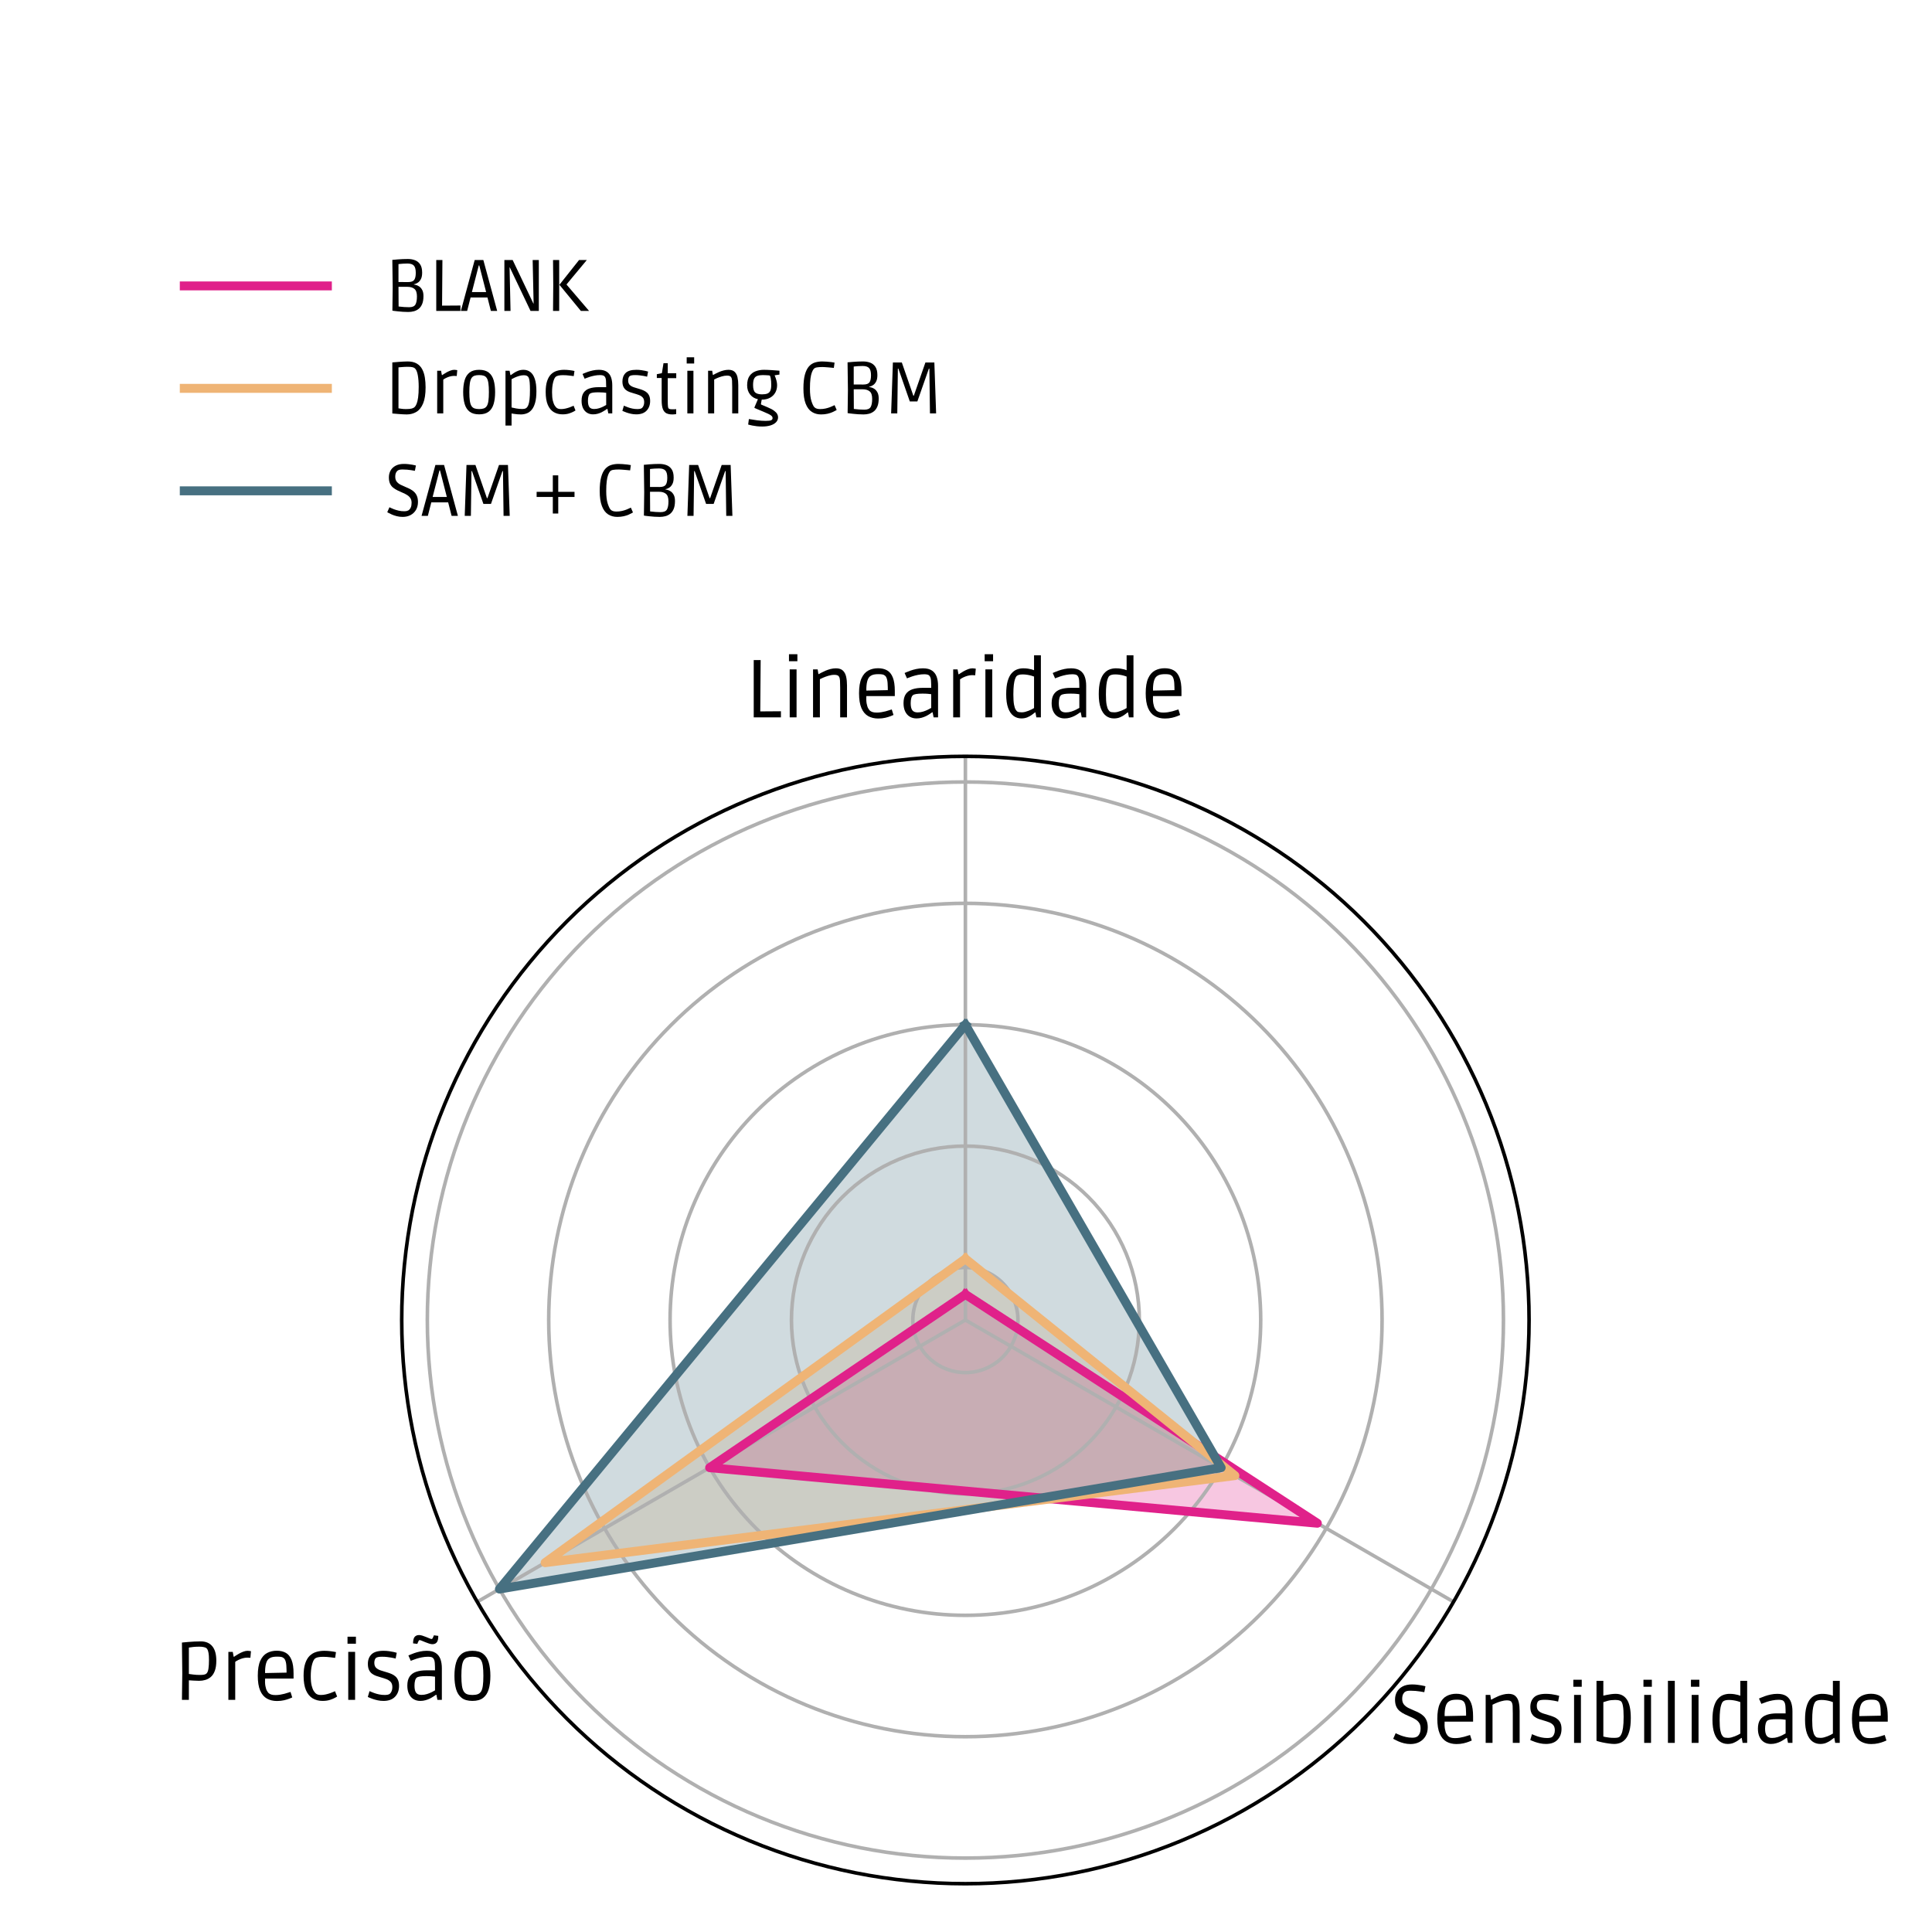 <?xml version="1.0" encoding="utf-8" standalone="no"?>
<!DOCTYPE svg PUBLIC "-//W3C//DTD SVG 1.1//EN"
  "http://www.w3.org/Graphics/SVG/1.1/DTD/svg11.dtd">
<svg xmlns:xlink="http://www.w3.org/1999/xlink" width="432pt" height="432pt" viewBox="0 0 432 432" xmlns="http://www.w3.org/2000/svg" version="1.1">
 <defs>
  <style type="text/css">*{stroke-linejoin: round; stroke-linecap: butt}</style>
 </defs>
 <g id="figure_1">
  <g id="patch_1">
   <path d="M 0 432 
L 432 432 
L 432 0 
L 0 0 
L 0 432 
z
" style="fill: none"/>
  </g>
  <g id="axes_1">
   <g id="patch_2">
    <path d="M 341.904 295.16 
C 341.904 278.609 338.644 262.218 332.31 246.927 
C 325.976 231.635 316.692 217.74 304.988 206.036 
C 293.284 194.333 279.389 185.048 264.098 178.714 
C 248.806 172.38 232.416 169.12 215.864 169.12 
C 199.313 169.12 182.922 172.38 167.631 178.714 
C 152.339 185.048 138.444 194.333 126.74 206.036 
C 115.037 217.74 105.752 231.635 99.418 246.927 
C 93.084 262.218 89.824 278.609 89.824 295.16 
C 89.824 311.711 93.084 328.102 99.418 343.393 
C 105.752 358.685 115.037 372.58 126.74 384.284 
C 138.444 395.987 152.339 405.272 167.631 411.606 
C 182.922 417.94 199.313 421.2 215.864 421.2 
C 232.416 421.2 248.806 417.94 264.098 411.606 
C 279.389 405.272 293.284 395.987 304.988 384.284 
C 316.692 372.58 325.976 358.685 332.31 343.393 
C 338.644 328.102 341.904 311.711 341.904 295.16 
M 215.864 295.16 
C 215.864 295.16 215.864 295.16 215.864 295.16 
C 215.864 295.16 215.864 295.16 215.864 295.16 
C 215.864 295.16 215.864 295.16 215.864 295.16 
C 215.864 295.16 215.864 295.16 215.864 295.16 
C 215.864 295.16 215.864 295.16 215.864 295.16 
C 215.864 295.16 215.864 295.16 215.864 295.16 
C 215.864 295.16 215.864 295.16 215.864 295.16 
C 215.864 295.16 215.864 295.16 215.864 295.16 
C 215.864 295.16 215.864 295.16 215.864 295.16 
C 215.864 295.16 215.864 295.16 215.864 295.16 
C 215.864 295.16 215.864 295.16 215.864 295.16 
C 215.864 295.16 215.864 295.16 215.864 295.16 
C 215.864 295.16 215.864 295.16 215.864 295.16 
C 215.864 295.16 215.864 295.16 215.864 295.16 
C 215.864 295.16 215.864 295.16 215.864 295.16 
C 215.864 295.16 215.864 295.16 215.864 295.16 
M 341.904 295.16 
L 341.904 295.16 
z
" style="fill: none"/>
   </g>
   <g id="patch_3">
    <path d="M 215.864 289.431 
L 158.678 328.176 
L 294.56 340.595 
z
" clip-path="url(#pc49cc8516c)" style="fill: #e0218a; opacity: 0.25; stroke: #e0218a; stroke-linejoin: miter"/>
   </g>
   <g id="patch_4">
    <path d="M 215.864 281.474 
L 121.891 349.416 
L 276.123 329.95 
z
" clip-path="url(#pc49cc8516c)" style="fill: #efb475; opacity: 0.25; stroke: #efb475; stroke-linejoin: miter"/>
   </g>
   <g id="patch_5">
    <path d="M 215.864 229.128 
L 111.672 355.315 
L 273.05 328.176 
z
" clip-path="url(#pc49cc8516c)" style="fill: #477081; opacity: 0.25; stroke: #477081; stroke-linejoin: miter"/>
   </g>
   <g id="matplotlib.axis_1">
    <g id="xtick_1">
     <g id="line2d_1">
      <path d="M 215.864 295.16 
L 215.864 169.12 
" clip-path="url(#pc49cc8516c)" style="fill: none; stroke: #b0b0b0; stroke-width: 0.8; stroke-linecap: square"/>
     </g>
     <g id="text_1">
      <!-- Linearidade -->
      <g transform="translate(166.6 160.403) scale(0.18 -0.18)">
       <defs>
        <path id="Ruda-Regular-4c" d="M 672 0 
L 672 4448 
L 1210 4448 
L 1178 218 
L 934 461 
L 2784 474 
L 2784 0 
L 672 0 
z
" transform="scale(0.016)"/>
        <path id="Ruda-Regular-69" d="M 678 0 
L 678 3725 
L 1210 3725 
L 1210 0 
L 678 0 
z
M 621 4358 
L 621 4902 
L 1274 4902 
L 1274 4358 
L 621 4358 
z
" transform="scale(0.016)"/>
        <path id="Ruda-Regular-6e" d="M 646 0 
L 646 3725 
L 1005 3725 
L 1062 3360 
L 1094 3360 
Q 1152 3392 1286 3465 
Q 1421 3539 1606 3619 
Q 1792 3699 2003 3753 
Q 2214 3808 2426 3808 
Q 2778 3808 2963 3632 
Q 3149 3456 3216 3155 
Q 3283 2854 3283 2477 
L 3283 0 
L 2752 0 
L 2752 2291 
Q 2752 2669 2739 2867 
Q 2726 3066 2656 3168 
Q 2605 3251 2509 3276 
Q 2413 3302 2304 3302 
Q 2074 3302 1834 3228 
Q 1594 3155 1414 3075 
Q 1235 2995 1178 2963 
L 1178 0 
L 646 0 
z
" transform="scale(0.016)"/>
        <path id="Ruda-Regular-65" d="M 1946 -90 
Q 1504 -90 1168 99 
Q 832 288 646 720 
Q 461 1152 461 1869 
Q 461 2618 656 3040 
Q 851 3462 1184 3638 
Q 1517 3814 1933 3814 
Q 2349 3814 2640 3648 
Q 2931 3482 3084 3094 
Q 3238 2707 3238 2054 
L 3238 1651 
L 781 1651 
L 1030 1747 
Q 1005 1325 1053 1072 
Q 1101 819 1174 697 
Q 1248 576 1299 525 
Q 1389 448 1517 409 
Q 1645 371 1830 371 
Q 2016 371 2195 400 
Q 2374 429 2528 470 
Q 2682 512 2803 553 
Q 2925 595 3002 614 
L 3136 186 
Q 3078 160 2912 93 
Q 2746 26 2499 -32 
Q 2253 -90 1946 -90 
z
M 1030 1843 
L 781 2074 
L 2938 2118 
L 2694 1882 
Q 2701 2336 2678 2662 
Q 2656 2989 2547 3162 
Q 2502 3232 2393 3293 
Q 2285 3354 1971 3354 
Q 1645 3354 1481 3283 
Q 1318 3213 1229 3098 
Q 992 2784 1030 1843 
z
" transform="scale(0.016)"/>
        <path id="Ruda-Regular-61" d="M 1350 -83 
Q 1056 -83 829 54 
Q 602 192 474 457 
Q 346 723 346 1101 
Q 346 1555 528 1814 
Q 710 2074 1043 2182 
Q 1376 2291 1818 2291 
L 2496 2291 
Q 2496 2611 2480 2851 
Q 2464 3091 2374 3206 
Q 2310 3296 2198 3321 
Q 2086 3347 1965 3347 
Q 1715 3347 1475 3299 
Q 1235 3251 1040 3187 
Q 845 3123 729 3075 
Q 614 3027 614 3027 
L 429 3443 
Q 429 3443 550 3497 
Q 672 3552 877 3625 
Q 1082 3699 1334 3753 
Q 1587 3808 1856 3808 
Q 2291 3808 2547 3638 
Q 2803 3469 2915 3165 
Q 3027 2861 3027 2451 
L 3027 0 
L 2682 0 
L 2605 390 
L 2566 390 
Q 2502 346 2384 266 
Q 2266 186 2109 106 
Q 1952 26 1760 -28 
Q 1568 -83 1350 -83 
z
M 1440 384 
Q 1670 384 1878 451 
Q 2086 518 2249 601 
Q 2413 685 2496 736 
L 2496 1798 
Q 2413 1811 2246 1827 
Q 2080 1843 1811 1843 
Q 1216 1843 1075 1722 
Q 992 1658 947 1494 
Q 902 1331 902 1101 
Q 902 723 1027 553 
Q 1152 384 1440 384 
z
" transform="scale(0.016)"/>
        <path id="Ruda-Regular-72" d="M 646 0 
L 646 3725 
L 986 3725 
L 1056 3347 
L 1094 3347 
Q 1094 3347 1193 3417 
Q 1293 3488 1453 3577 
Q 1613 3667 1795 3737 
Q 1978 3808 2138 3808 
Q 2234 3808 2317 3792 
Q 2400 3776 2400 3776 
L 2355 3264 
Q 2355 3264 2272 3270 
Q 2189 3277 2118 3277 
Q 1939 3277 1756 3225 
Q 1574 3174 1420 3097 
Q 1267 3021 1178 2950 
L 1178 0 
L 646 0 
z
" transform="scale(0.016)"/>
        <path id="Ruda-Regular-64" d="M 1626 -83 
Q 1280 -83 1014 115 
Q 749 314 598 730 
Q 448 1146 448 1792 
Q 448 2413 560 2806 
Q 672 3200 864 3417 
Q 1056 3635 1289 3721 
Q 1523 3808 1773 3808 
Q 1984 3808 2144 3782 
Q 2304 3757 2422 3725 
Q 2541 3693 2611 3661 
L 2611 4819 
L 3142 4819 
L 3142 0 
L 2790 0 
L 2720 384 
L 2688 384 
Q 2605 320 2457 208 
Q 2310 96 2102 6 
Q 1894 -83 1626 -83 
z
M 1658 390 
Q 1786 390 1920 425 
Q 2054 461 2185 512 
Q 2317 563 2429 620 
Q 2541 678 2611 723 
L 2611 3168 
Q 2534 3200 2396 3238 
Q 2259 3277 2086 3305 
Q 1914 3334 1722 3334 
Q 1363 3334 1235 3181 
Q 1184 3110 1129 2956 
Q 1075 2803 1040 2518 
Q 1005 2234 1005 1766 
Q 1005 1242 1059 973 
Q 1114 704 1184 601 
Q 1254 499 1293 467 
Q 1344 422 1440 406 
Q 1536 390 1658 390 
z
" transform="scale(0.016)"/>
       </defs>
       <use xlink:href="#Ruda-Regular-4c"/>
       <use xlink:href="#Ruda-Regular-69" x="44.6"/>
       <use xlink:href="#Ruda-Regular-6e" x="74.1"/>
       <use xlink:href="#Ruda-Regular-65" x="134.2"/>
       <use xlink:href="#Ruda-Regular-61" x="191.3"/>
       <use xlink:href="#Ruda-Regular-72" x="248.2"/>
       <use xlink:href="#Ruda-Regular-69" x="287.7"/>
       <use xlink:href="#Ruda-Regular-64" x="317.2"/>
       <use xlink:href="#Ruda-Regular-61" x="375.3"/>
       <use xlink:href="#Ruda-Regular-64" x="432.2"/>
       <use xlink:href="#Ruda-Regular-65" x="490.3"/>
      </g>
     </g>
    </g>
    <g id="xtick_2">
     <g id="line2d_2">
      <path d="M 215.864 295.16 
L 106.71 358.18 
" clip-path="url(#pc49cc8516c)" style="fill: none; stroke: #b0b0b0; stroke-width: 0.8; stroke-linecap: square"/>
     </g>
     <g id="text_2">
      <!--  -->
      <g transform="translate(94.586 360.838) scale(0.18 -0.18)"/>
      <!-- Precisão								 -->
      <g transform="translate(38.747 380.089) scale(0.18 -0.18)">
       <defs>
        <path id="Ruda-Regular-50" d="M 672 0 
L 698 2061 
L 672 4448 
Q 672 4448 803 4461 
Q 934 4474 1152 4493 
Q 1370 4512 1629 4525 
Q 1888 4538 2144 4538 
Q 2714 4538 3027 4163 
Q 3341 3789 3341 3040 
Q 3341 2573 3229 2265 
Q 3117 1958 2925 1788 
Q 2733 1619 2496 1548 
Q 2259 1478 2010 1478 
Q 1811 1478 1568 1494 
Q 1325 1510 1210 1517 
L 1210 0 
L 672 0 
z
M 2048 1933 
Q 2253 1933 2381 1955 
Q 2509 1978 2586 2054 
Q 2694 2163 2732 2428 
Q 2771 2694 2771 3104 
Q 2771 3450 2736 3638 
Q 2701 3827 2653 3910 
Q 2605 3994 2554 4026 
Q 2490 4070 2346 4099 
Q 2202 4128 2016 4128 
Q 1766 4128 1545 4105 
Q 1325 4083 1210 4058 
L 1210 2010 
Q 1299 1997 1545 1965 
Q 1792 1933 2048 1933 
z
" transform="scale(0.016)"/>
        <path id="Ruda-Regular-63" d="M 1920 -83 
Q 1485 -83 1152 115 
Q 819 314 633 746 
Q 448 1178 448 1875 
Q 448 2445 573 2822 
Q 698 3200 915 3414 
Q 1133 3629 1427 3718 
Q 1722 3808 2054 3808 
Q 2298 3808 2550 3776 
Q 2803 3744 2963 3706 
L 2899 3258 
Q 2778 3270 2515 3305 
Q 2253 3341 1952 3341 
Q 1715 3341 1552 3302 
Q 1389 3264 1299 3174 
Q 1178 3040 1091 2685 
Q 1005 2330 1005 1837 
Q 1005 1382 1075 1104 
Q 1146 826 1242 682 
Q 1338 538 1414 480 
Q 1466 442 1552 410 
Q 1638 378 1798 378 
Q 1984 378 2176 422 
Q 2368 467 2528 524 
Q 2688 582 2787 627 
Q 2886 672 2886 672 
L 3053 256 
Q 3053 256 2912 173 
Q 2771 90 2515 3 
Q 2259 -83 1920 -83 
z
" transform="scale(0.016)"/>
        <path id="Ruda-Regular-73" d="M 1568 -83 
Q 1331 -83 1113 -35 
Q 896 13 723 73 
Q 550 134 451 179 
Q 352 224 352 224 
L 486 678 
Q 486 678 585 633 
Q 685 589 851 528 
Q 1018 467 1229 422 
Q 1440 378 1664 378 
Q 1792 378 1901 400 
Q 2010 422 2074 480 
Q 2144 544 2201 672 
Q 2259 800 2259 979 
Q 2259 1248 2131 1389 
Q 2003 1530 1798 1606 
Q 1594 1683 1363 1747 
Q 1178 1798 998 1862 
Q 819 1926 675 2035 
Q 531 2144 444 2326 
Q 358 2509 358 2797 
Q 358 3251 636 3529 
Q 915 3808 1574 3808 
Q 1798 3808 2003 3779 
Q 2208 3750 2365 3715 
Q 2522 3680 2598 3654 
L 2515 3206 
Q 2515 3206 2428 3228 
Q 2342 3251 2195 3276 
Q 2048 3302 1862 3324 
Q 1677 3347 1472 3347 
Q 1280 3347 1165 3324 
Q 1050 3302 992 3258 
Q 934 3213 896 3113 
Q 858 3014 858 2880 
Q 858 2611 1008 2476 
Q 1158 2342 1392 2272 
Q 1626 2202 1875 2125 
Q 2048 2074 2208 2003 
Q 2368 1933 2499 1817 
Q 2630 1702 2704 1523 
Q 2778 1344 2778 1082 
Q 2778 563 2467 240 
Q 2157 -83 1568 -83 
z
" transform="scale(0.016)"/>
        <path id="Ruda-Regular-e3" d="M 1350 -83 
Q 1056 -83 829 54 
Q 602 192 474 457 
Q 346 723 346 1101 
Q 346 1555 528 1814 
Q 710 2074 1043 2182 
Q 1376 2291 1818 2291 
L 2496 2291 
Q 2496 2611 2480 2851 
Q 2464 3091 2374 3206 
Q 2310 3296 2198 3321 
Q 2086 3347 1965 3347 
Q 1715 3347 1475 3299 
Q 1235 3251 1040 3187 
Q 845 3123 729 3075 
Q 614 3027 614 3027 
L 429 3443 
Q 429 3443 550 3497 
Q 672 3552 877 3625 
Q 1082 3699 1334 3753 
Q 1587 3808 1856 3808 
Q 2291 3808 2547 3638 
Q 2803 3469 2915 3165 
Q 3027 2861 3027 2451 
L 3027 0 
L 2682 0 
L 2605 390 
L 2566 390 
Q 2502 346 2384 266 
Q 2266 186 2109 106 
Q 1952 26 1760 -28 
Q 1568 -83 1350 -83 
z
M 1440 384 
Q 1670 384 1878 451 
Q 2086 518 2249 601 
Q 2413 685 2496 736 
L 2496 1798 
Q 2413 1811 2246 1827 
Q 2080 1843 1811 1843 
Q 1216 1843 1075 1722 
Q 992 1658 947 1494 
Q 902 1331 902 1101 
Q 902 723 1027 553 
Q 1152 384 1440 384 
z
M 2290 4320 
Q 2187 4320 2036 4368 
Q 1886 4416 1732 4480 
Q 1579 4544 1460 4592 
Q 1342 4640 1298 4640 
Q 1259 4640 1217 4566 
Q 1176 4493 1150 4419 
Q 1125 4346 1125 4346 
L 792 4384 
Q 792 4749 917 4889 
Q 1042 5030 1259 5030 
Q 1368 5030 1512 4985 
Q 1656 4941 1803 4880 
Q 1950 4819 2068 4771 
Q 2187 4723 2232 4723 
Q 2277 4723 2315 4793 
Q 2354 4864 2382 4937 
Q 2411 5011 2411 5011 
L 2750 4966 
Q 2750 4608 2632 4464 
Q 2514 4320 2290 4320 
z
" transform="scale(0.016)"/>
        <path id="Ruda-Regular-6f" d="M 1843 -83 
Q 1312 -83 1008 153 
Q 704 390 576 825 
Q 448 1261 448 1862 
Q 448 2464 576 2899 
Q 704 3334 1008 3571 
Q 1312 3808 1843 3808 
Q 2374 3808 2678 3571 
Q 2982 3334 3110 2899 
Q 3238 2464 3238 1862 
Q 3238 1261 3110 825 
Q 2982 390 2678 153 
Q 2374 -83 1843 -83 
z
M 1843 378 
Q 2086 378 2249 435 
Q 2413 493 2512 646 
Q 2611 800 2652 1094 
Q 2694 1389 2694 1862 
Q 2694 2336 2652 2630 
Q 2611 2925 2512 3081 
Q 2413 3238 2249 3292 
Q 2086 3347 1843 3347 
Q 1600 3347 1437 3292 
Q 1274 3238 1174 3081 
Q 1075 2925 1030 2630 
Q 986 2336 986 1862 
Q 986 1389 1030 1094 
Q 1075 800 1174 646 
Q 1274 493 1437 435 
Q 1600 378 1843 378 
z
" transform="scale(0.016)"/>
        <path id="Ruda-Regular-9" transform="scale(0.016)"/>
       </defs>
       <use xlink:href="#Ruda-Regular-50"/>
       <use xlink:href="#Ruda-Regular-72" x="58.1"/>
       <use xlink:href="#Ruda-Regular-65" x="97.6"/>
       <use xlink:href="#Ruda-Regular-63" x="154.7"/>
       <use xlink:href="#Ruda-Regular-69" x="206.5"/>
       <use xlink:href="#Ruda-Regular-73" x="236"/>
       <use xlink:href="#Ruda-Regular-e3" x="285.2"/>
       <use xlink:href="#Ruda-Regular-6f" x="342.1"/>
       <use xlink:href="#Ruda-Regular-9" x="399.7"/>
       <use xlink:href="#Ruda-Regular-9" x="427.3"/>
       <use xlink:href="#Ruda-Regular-9" x="454.9"/>
       <use xlink:href="#Ruda-Regular-9" x="482.5"/>
       <use xlink:href="#Ruda-Regular-9" x="510.1"/>
       <use xlink:href="#Ruda-Regular-9" x="537.7"/>
       <use xlink:href="#Ruda-Regular-9" x="565.3"/>
       <use xlink:href="#Ruda-Regular-9" x="592.9"/>
      </g>
     </g>
    </g>
    <g id="xtick_3">
     <g id="line2d_3">
      <path d="M 215.864 295.16 
L 325.018 358.18 
" clip-path="url(#pc49cc8516c)" style="fill: none; stroke: #b0b0b0; stroke-width: 0.8; stroke-linecap: square"/>
     </g>
     <g id="text_3">
      <!--  -->
      <g transform="translate(337.142 351.212) scale(0.18 -0.18)"/>
      <!--  -->
      <g transform="translate(337.142 370.463) scale(0.18 -0.18)"/>
      <!-- 												Sensibilidade -->
      <g transform="translate(251.247 389.714) scale(0.18 -0.18)">
       <defs>
        <path id="Ruda-Regular-53" d="M 1574 -90 
Q 1312 -90 1069 -29 
Q 826 32 637 115 
Q 448 198 339 259 
Q 230 320 230 320 
Q 230 320 259 387 
Q 288 454 326 540 
Q 365 627 393 691 
Q 422 755 422 755 
Q 422 755 528 700 
Q 634 646 813 579 
Q 992 512 1222 457 
Q 1453 403 1702 403 
Q 1862 403 1955 432 
Q 2048 461 2086 486 
Q 2214 576 2284 733 
Q 2355 890 2355 1139 
Q 2355 1382 2252 1542 
Q 2150 1702 1980 1811 
Q 1811 1920 1613 2003 
Q 1357 2112 1133 2221 
Q 909 2330 736 2470 
Q 563 2611 467 2825 
Q 371 3040 371 3360 
Q 371 3693 518 3958 
Q 666 4224 960 4381 
Q 1254 4538 1690 4538 
Q 1901 4538 2086 4515 
Q 2272 4493 2419 4467 
Q 2566 4442 2649 4419 
Q 2733 4397 2733 4397 
L 2643 3936 
Q 2643 3936 2553 3952 
Q 2464 3968 2310 3993 
Q 2157 4019 1965 4035 
Q 1773 4051 1574 4051 
Q 1414 4051 1321 4032 
Q 1229 4013 1158 3968 
Q 1075 3923 1001 3785 
Q 928 3648 928 3411 
Q 928 3149 1062 2982 
Q 1197 2816 1414 2710 
Q 1632 2605 1875 2502 
Q 2067 2426 2252 2326 
Q 2438 2227 2585 2086 
Q 2733 1946 2822 1731 
Q 2912 1517 2912 1210 
Q 2912 819 2742 528 
Q 2573 237 2272 73 
Q 1971 -90 1574 -90 
z
" transform="scale(0.016)"/>
        <path id="Ruda-Regular-62" d="M 1952 -83 
Q 1779 -83 1526 -48 
Q 1274 -13 1018 41 
Q 762 96 576 160 
L 576 4819 
L 1107 4819 
L 1107 3667 
Q 1216 3693 1369 3725 
Q 1523 3757 1705 3782 
Q 1888 3808 2074 3808 
Q 2637 3808 2937 3363 
Q 3238 2918 3238 1926 
Q 3238 1312 3129 918 
Q 3021 525 2835 307 
Q 2650 90 2422 3 
Q 2195 -83 1952 -83 
z
M 1952 390 
Q 2125 390 2224 412 
Q 2323 435 2387 493 
Q 2445 550 2515 697 
Q 2586 845 2634 1161 
Q 2682 1478 2682 2029 
Q 2682 2579 2627 2867 
Q 2573 3155 2477 3232 
Q 2342 3334 2022 3334 
Q 1696 3334 1462 3270 
Q 1229 3206 1107 3162 
L 1107 493 
Q 1178 474 1293 451 
Q 1408 429 1571 409 
Q 1734 390 1952 390 
z
" transform="scale(0.016)"/>
        <path id="Ruda-Regular-6c" d="M 678 0 
L 678 4819 
L 1210 4819 
L 1210 0 
L 678 0 
z
" transform="scale(0.016)"/>
       </defs>
       <use xlink:href="#Ruda-Regular-9"/>
       <use xlink:href="#Ruda-Regular-9" x="27.6"/>
       <use xlink:href="#Ruda-Regular-9" x="55.2"/>
       <use xlink:href="#Ruda-Regular-9" x="82.8"/>
       <use xlink:href="#Ruda-Regular-9" x="110.4"/>
       <use xlink:href="#Ruda-Regular-9" x="138"/>
       <use xlink:href="#Ruda-Regular-9" x="165.6"/>
       <use xlink:href="#Ruda-Regular-9" x="193.2"/>
       <use xlink:href="#Ruda-Regular-9" x="220.8"/>
       <use xlink:href="#Ruda-Regular-9" x="248.4"/>
       <use xlink:href="#Ruda-Regular-9" x="276"/>
       <use xlink:href="#Ruda-Regular-9" x="303.6"/>
       <use xlink:href="#Ruda-Regular-53" x="331.2"/>
       <use xlink:href="#Ruda-Regular-65" x="382.3"/>
       <use xlink:href="#Ruda-Regular-6e" x="439.4"/>
       <use xlink:href="#Ruda-Regular-73" x="499.5"/>
       <use xlink:href="#Ruda-Regular-69" x="548.7"/>
       <use xlink:href="#Ruda-Regular-62" x="578.2"/>
       <use xlink:href="#Ruda-Regular-69" x="635.8"/>
       <use xlink:href="#Ruda-Regular-6c" x="665.3"/>
       <use xlink:href="#Ruda-Regular-69" x="694.8"/>
       <use xlink:href="#Ruda-Regular-64" x="724.3"/>
       <use xlink:href="#Ruda-Regular-61" x="782.4"/>
       <use xlink:href="#Ruda-Regular-64" x="839.3"/>
       <use xlink:href="#Ruda-Regular-65" x="897.4"/>
      </g>
     </g>
    </g>
   </g>
   <g id="matplotlib.axis_2">
    <g id="ytick_1">
     <g id="line2d_4">
      <path d="M 215.864 283.406 
C 214.321 283.406 212.792 283.71 211.366 284.301 
C 209.94 284.891 208.644 285.757 207.553 286.849 
C 206.461 287.94 205.596 289.236 205.005 290.662 
C 204.414 292.088 204.11 293.616 204.11 295.16 
C 204.11 296.704 204.414 298.232 205.005 299.658 
C 205.596 301.084 206.461 302.38 207.553 303.471 
C 208.644 304.563 209.94 305.429 211.366 306.019 
C 212.792 306.61 214.321 306.914 215.864 306.914 
C 217.408 306.914 218.936 306.61 220.362 306.019 
C 221.788 305.429 223.084 304.563 224.175 303.471 
C 225.267 302.38 226.133 301.084 226.723 299.658 
C 227.314 298.232 227.618 296.704 227.618 295.16 
C 227.618 293.616 227.314 292.088 226.723 290.662 
C 226.133 289.236 225.267 287.94 224.175 286.849 
C 223.084 285.757 221.788 284.891 220.362 284.301 
C 218.936 283.71 217.408 283.406 215.864 283.406 
" clip-path="url(#pc49cc8516c)" style="fill: none; stroke: #b0b0b0; stroke-width: 0.8; stroke-linecap: square"/>
     </g>
    </g>
    <g id="ytick_2">
     <g id="line2d_5">
      <path d="M 215.864 256.267 
C 210.757 256.267 205.699 257.273 200.98 259.227 
C 196.262 261.182 191.974 264.047 188.362 267.658 
C 184.751 271.27 181.886 275.558 179.931 280.276 
C 177.977 284.995 176.971 290.053 176.971 295.16 
C 176.971 300.267 177.977 305.325 179.931 310.044 
C 181.886 314.762 184.751 319.05 188.362 322.662 
C 191.974 326.273 196.262 329.138 200.98 331.093 
C 205.699 333.047 210.757 334.053 215.864 334.053 
C 220.972 334.053 226.029 333.047 230.748 331.093 
C 235.467 329.138 239.754 326.273 243.366 322.662 
C 246.977 319.05 249.842 314.762 251.797 310.044 
C 253.751 305.325 254.757 300.267 254.757 295.16 
C 254.757 290.053 253.751 284.995 251.797 280.276 
C 249.842 275.558 246.977 271.27 243.366 267.658 
C 239.754 264.047 235.467 261.182 230.748 259.227 
C 226.029 257.273 220.972 256.267 215.864 256.267 
" clip-path="url(#pc49cc8516c)" style="fill: none; stroke: #b0b0b0; stroke-width: 0.8; stroke-linecap: square"/>
     </g>
    </g>
    <g id="ytick_3">
     <g id="line2d_6">
      <path d="M 215.864 229.128 
C 207.193 229.128 198.606 230.836 190.595 234.154 
C 182.583 237.472 175.304 242.336 169.172 248.468 
C 163.041 254.6 158.176 261.879 154.858 269.89 
C 151.54 277.902 149.832 286.489 149.832 295.16 
C 149.832 303.831 151.54 312.418 154.858 320.43 
C 158.176 328.441 163.041 335.72 169.172 341.852 
C 175.304 347.984 182.583 352.848 190.595 356.166 
C 198.606 359.484 207.193 361.192 215.864 361.192 
C 224.535 361.192 233.122 359.484 241.134 356.166 
C 249.145 352.848 256.425 347.984 262.556 341.852 
C 268.688 335.72 273.552 328.441 276.87 320.43 
C 280.189 312.418 281.897 303.831 281.897 295.16 
C 281.897 286.489 280.189 277.902 276.87 269.89 
C 273.552 261.879 268.688 254.6 262.556 248.468 
C 256.425 242.336 249.145 237.472 241.134 234.154 
C 233.122 230.836 224.535 229.128 215.864 229.128 
" clip-path="url(#pc49cc8516c)" style="fill: none; stroke: #b0b0b0; stroke-width: 0.8; stroke-linecap: square"/>
     </g>
    </g>
    <g id="ytick_4">
     <g id="line2d_7">
      <path d="M 215.864 201.988 
C 203.629 201.988 191.513 204.398 180.209 209.081 
C 168.905 213.763 158.633 220.626 149.982 229.278 
C 141.33 237.929 134.467 248.201 129.785 259.505 
C 125.103 270.809 122.692 282.925 122.692 295.16 
C 122.692 307.395 125.103 319.511 129.785 330.815 
C 134.467 342.119 141.33 352.391 149.982 361.042 
C 158.633 369.694 168.905 376.557 180.209 381.239 
C 191.513 385.922 203.629 388.332 215.864 388.332 
C 228.099 388.332 240.216 385.922 251.519 381.239 
C 262.823 376.557 273.095 369.694 281.746 361.042 
C 290.398 352.391 297.261 342.119 301.944 330.815 
C 306.626 319.511 309.036 307.395 309.036 295.16 
C 309.036 282.925 306.626 270.809 301.944 259.505 
C 297.261 248.201 290.398 237.929 281.746 229.278 
C 273.095 220.626 262.823 213.763 251.519 209.081 
C 240.216 204.398 228.099 201.988 215.864 201.988 
" clip-path="url(#pc49cc8516c)" style="fill: none; stroke: #b0b0b0; stroke-width: 0.8; stroke-linecap: square"/>
     </g>
    </g>
    <g id="ytick_5">
     <g id="line2d_8">
      <path d="M 215.864 174.849 
C 200.065 174.849 184.42 177.961 169.823 184.007 
C 155.227 190.053 141.963 198.916 130.791 210.087 
C 119.62 221.259 110.757 234.523 104.711 249.119 
C 98.665 263.715 95.553 279.361 95.553 295.16 
C 95.553 310.959 98.665 326.605 104.711 341.201 
C 110.757 355.797 119.62 369.061 130.791 380.233 
C 141.963 391.404 155.227 400.267 169.823 406.313 
C 184.42 412.359 200.065 415.471 215.864 415.471 
C 231.663 415.471 247.309 412.359 261.905 406.313 
C 276.502 400.267 289.765 391.404 300.937 380.233 
C 312.108 369.061 320.971 355.797 327.017 341.201 
C 333.063 326.605 336.175 310.959 336.175 295.16 
C 336.175 279.361 333.063 263.715 327.017 249.119 
C 320.971 234.523 312.108 221.259 300.937 210.087 
C 289.765 198.916 276.502 190.053 261.905 184.007 
C 247.309 177.961 231.663 174.849 215.864 174.849 
" clip-path="url(#pc49cc8516c)" style="fill: none; stroke: #b0b0b0; stroke-width: 0.8; stroke-linecap: square"/>
     </g>
    </g>
   </g>
   <g id="line2d_9">
    <path d="M 215.864 289.431 
L 158.678 328.176 
L 294.56 340.595 
L 215.864 289.431 
" clip-path="url(#pc49cc8516c)" style="fill: none; stroke: #e0218a; stroke-width: 2; stroke-linecap: square"/>
   </g>
   <g id="line2d_10">
    <path d="M 215.864 281.474 
L 121.891 349.416 
L 276.123 329.95 
L 215.864 281.474 
" clip-path="url(#pc49cc8516c)" style="fill: none; stroke: #efb475; stroke-width: 2; stroke-linecap: square"/>
   </g>
   <g id="line2d_11">
    <path d="M 215.864 229.128 
L 111.672 355.315 
L 273.05 328.176 
L 215.864 229.128 
" clip-path="url(#pc49cc8516c)" style="fill: none; stroke: #477081; stroke-width: 2; stroke-linecap: square"/>
   </g>
   <g id="patch_6">
    <path d="M 215.864 169.12 
C 199.313 169.12 182.922 172.38 167.631 178.714 
C 152.339 185.048 138.444 194.333 126.74 206.036 
C 115.037 217.74 105.752 231.635 99.418 246.927 
C 93.084 262.218 89.824 278.609 89.824 295.16 
C 89.824 311.711 93.084 328.102 99.418 343.393 
C 105.752 358.685 115.037 372.58 126.74 384.284 
C 138.444 395.987 152.339 405.272 167.631 411.606 
C 182.922 417.94 199.313 421.2 215.864 421.2 
C 232.416 421.2 248.806 417.94 264.098 411.606 
C 279.389 405.272 293.284 395.987 304.988 384.284 
C 316.692 372.58 325.976 358.685 332.31 343.393 
C 338.644 328.102 341.904 311.711 341.904 295.16 
C 341.904 278.609 338.644 262.218 332.31 246.927 
C 325.976 231.635 316.692 217.74 304.988 206.036 
C 293.284 194.333 279.389 185.048 264.098 178.714 
C 248.806 172.38 232.416 169.12 215.864 169.12 
" style="fill: none; stroke: #000000; stroke-width: 0.8; stroke-linejoin: miter; stroke-linecap: square"/>
   </g>
   <g id="legend_1">
    <g id="patch_7">
     <path d="M 38.004 124.405 
L 213.844 124.405 
Q 217.044 124.405 217.044 121.205 
L 217.044 54.28 
Q 217.044 51.08 213.844 51.08 
L 38.004 51.08 
Q 34.804 51.08 34.804 54.28 
L 34.804 121.205 
Q 34.804 124.405 38.004 124.405 
L 38.004 124.405 
z
" style="fill: none; opacity: 0"/>
    </g>
    <g id="line2d_12">
     <path d="M 41.204 63.928 
L 57.204 63.928 
L 73.204 63.928 
" style="fill: none; stroke: #e0218a; stroke-width: 2; stroke-linecap: square"/>
    </g>
    <g id="text_4">
     <!-- BLANK -->
     <g transform="translate(86.004 69.528) scale(0.16 -0.16)">
      <defs>
       <path id="Ruda-Regular-42" d="M 2067 -90 
Q 1830 -90 1590 -74 
Q 1350 -58 1152 -35 
Q 954 -13 826 3 
Q 698 19 678 26 
L 704 2067 
L 672 4461 
Q 698 4461 826 4473 
Q 954 4486 1152 4502 
Q 1350 4518 1577 4528 
Q 1805 4538 2022 4538 
Q 2374 4538 2656 4429 
Q 2938 4320 3107 4061 
Q 3277 3802 3277 3347 
Q 3277 2995 3171 2790 
Q 3066 2586 2922 2486 
Q 2778 2387 2659 2355 
Q 2541 2323 2522 2323 
L 2560 2573 
L 2560 2067 
L 2490 2310 
Q 2566 2310 2716 2275 
Q 2867 2240 3020 2137 
Q 3174 2035 3283 1833 
Q 3392 1632 3392 1299 
Q 3392 883 3280 611 
Q 3168 339 2976 185 
Q 2784 32 2550 -29 
Q 2317 -90 2067 -90 
z
M 2138 326 
Q 2554 326 2688 556 
Q 2822 787 2822 1267 
Q 2822 1747 2601 1926 
Q 2381 2106 1997 2106 
L 966 2106 
L 1210 2240 
L 1222 154 
L 1210 390 
Q 1242 390 1370 374 
Q 1498 358 1696 342 
Q 1894 326 2138 326 
z
M 2048 2522 
Q 2445 2522 2582 2710 
Q 2720 2899 2720 3328 
Q 2720 3782 2553 3961 
Q 2387 4141 1997 4141 
Q 1773 4141 1593 4128 
Q 1414 4115 1299 4102 
Q 1184 4090 1152 4083 
L 1210 4333 
L 1210 2374 
L 966 2528 
L 2048 2522 
z
" transform="scale(0.016)"/>
       <path id="Ruda-Regular-41" d="M 32 0 
L 1242 4448 
L 1997 4448 
L 3206 0 
L 2656 0 
L 2317 1331 
L 2586 1178 
L 666 1178 
L 922 1331 
L 582 0 
L 32 0 
z
M 934 1402 
L 755 1651 
L 2483 1651 
L 2304 1402 
L 1581 4211 
L 1882 3974 
L 1357 3974 
L 1658 4211 
L 934 1402 
z
" transform="scale(0.016)"/>
       <path id="Ruda-Regular-4e" d="M 672 0 
L 672 4448 
L 1395 4448 
L 3206 646 
L 3226 646 
L 3142 4448 
L 3680 4448 
L 3680 0 
L 2957 0 
L 1146 3802 
L 1126 3802 
L 1210 0 
L 672 0 
z
" transform="scale(0.016)"/>
       <path id="Ruda-Regular-4b" d="M 3104 0 
L 1229 2285 
L 2944 4448 
L 3622 4448 
L 1862 2330 
L 1862 2291 
L 3821 0 
L 3104 0 
z
M 672 0 
L 691 2259 
L 672 4448 
L 1210 4448 
L 1210 0 
L 672 0 
z
" transform="scale(0.016)"/>
      </defs>
      <use xlink:href="#Ruda-Regular-42"/>
      <use xlink:href="#Ruda-Regular-4c" x="61.4"/>
      <use xlink:href="#Ruda-Regular-41" x="106"/>
      <use xlink:href="#Ruda-Regular-4e" x="156.6"/>
      <use xlink:href="#Ruda-Regular-4b" x="224.6"/>
     </g>
    </g>
    <g id="line2d_13">
     <path d="M 41.204 86.838 
L 57.204 86.838 
L 73.204 86.838 
" style="fill: none; stroke: #efb475; stroke-width: 2; stroke-linecap: square"/>
    </g>
    <g id="text_5">
     <!-- Dropcasting CBM -->
     <g transform="translate(86.004 92.438) scale(0.16 -0.16)">
      <defs>
       <path id="Ruda-Regular-44" d="M 1933 -90 
Q 1805 -90 1616 -80 
Q 1427 -70 1232 -54 
Q 1037 -38 883 -25 
Q 730 -13 672 -6 
L 672 4454 
Q 698 4454 838 4467 
Q 979 4480 1184 4496 
Q 1389 4512 1609 4525 
Q 1830 4538 2003 4538 
Q 2496 4538 2806 4355 
Q 3117 4173 3283 3856 
Q 3450 3539 3514 3132 
Q 3578 2726 3578 2278 
Q 3578 1395 3363 876 
Q 3149 358 2777 134 
Q 2406 -90 1933 -90 
z
M 1862 378 
Q 2208 378 2374 426 
Q 2541 474 2624 557 
Q 2714 646 2794 838 
Q 2874 1030 2925 1388 
Q 2976 1747 2976 2323 
Q 2976 2906 2896 3347 
Q 2816 3789 2637 3942 
Q 2573 4000 2435 4035 
Q 2298 4070 2016 4070 
Q 1760 4070 1523 4048 
Q 1286 4026 1114 4013 
L 1210 4269 
L 1210 198 
L 1094 461 
Q 1280 435 1459 406 
Q 1638 378 1862 378 
z
" transform="scale(0.016)"/>
       <path id="Ruda-Regular-70" d="M 544 -1062 
L 544 3725 
L 902 3725 
L 973 3347 
L 1011 3347 
Q 1133 3437 1293 3542 
Q 1453 3648 1661 3728 
Q 1869 3808 2118 3808 
Q 2464 3808 2717 3613 
Q 2970 3418 3107 3005 
Q 3245 2592 3245 1933 
Q 3245 1312 3129 918 
Q 3014 525 2822 304 
Q 2630 83 2387 -3 
Q 2144 -90 1894 -90 
Q 1741 -90 1581 -77 
Q 1421 -64 1289 -41 
Q 1158 -19 1075 -6 
L 1075 -1062 
L 544 -1062 
z
M 2016 384 
Q 2086 384 2192 400 
Q 2298 416 2381 486 
Q 2470 563 2537 726 
Q 2605 890 2643 1203 
Q 2682 1517 2682 2035 
Q 2682 2458 2659 2698 
Q 2637 2938 2595 3056 
Q 2554 3174 2496 3226 
Q 2464 3258 2384 3296 
Q 2304 3334 2138 3334 
Q 1933 3334 1718 3267 
Q 1504 3200 1331 3120 
Q 1158 3040 1075 2989 
L 1075 518 
Q 1210 480 1478 432 
Q 1747 384 2016 384 
z
" transform="scale(0.016)"/>
       <path id="Ruda-Regular-74" d="M 1619 -90 
Q 1344 -90 1139 3 
Q 934 96 822 361 
Q 710 627 710 1152 
L 710 3091 
L 288 3091 
L 288 3424 
L 730 3514 
L 870 4384 
L 1242 4384 
L 1242 3507 
L 1984 3507 
L 1984 3078 
L 1242 3078 
L 1242 1114 
Q 1242 762 1261 602 
Q 1280 442 1360 400 
Q 1440 358 1632 358 
Q 1734 358 1811 361 
Q 1888 365 1933 368 
Q 1978 371 1978 371 
L 1978 -58 
Q 1978 -58 1882 -74 
Q 1786 -90 1619 -90 
z
" transform="scale(0.016)"/>
       <path id="Ruda-Regular-67" d="M 1619 -1146 
Q 1363 -1146 1139 -1120 
Q 915 -1094 748 -1059 
Q 582 -1024 486 -998 
Q 390 -973 390 -973 
L 454 -493 
Q 813 -557 1190 -605 
Q 1568 -653 1920 -653 
Q 2278 -653 2400 -595 
Q 2522 -538 2522 -416 
Q 2522 -346 2490 -288 
Q 2458 -230 2374 -169 
Q 2291 -109 2131 -32 
Q 1971 45 1709 154 
Q 1344 307 1181 374 
Q 1018 442 976 464 
Q 934 486 934 506 
Q 934 512 966 592 
Q 998 672 1049 787 
Q 1101 902 1152 1027 
Q 1203 1152 1242 1242 
Q 819 1325 560 1651 
Q 301 1978 301 2445 
Q 301 2970 505 3264 
Q 710 3558 1046 3683 
Q 1382 3808 1773 3808 
Q 1901 3808 2077 3801 
Q 2253 3795 2435 3782 
Q 2618 3770 2774 3757 
Q 2931 3744 3027 3737 
Q 3123 3731 3123 3731 
L 3123 3392 
L 2701 3328 
Q 2701 3334 2755 3196 
Q 2810 3059 2864 2857 
Q 2918 2656 2918 2464 
Q 2918 2099 2758 1814 
Q 2598 1530 2297 1366 
Q 1997 1203 1574 1203 
Q 1555 1101 1529 963 
Q 1504 826 1504 800 
Q 1504 787 1545 764 
Q 1587 742 1712 694 
Q 1837 646 2080 538 
Q 2451 384 2649 237 
Q 2848 90 2925 -51 
Q 3002 -192 3002 -333 
Q 3002 -589 2826 -771 
Q 2650 -954 2339 -1050 
Q 2029 -1146 1619 -1146 
z
M 1606 1664 
Q 1894 1664 2070 1734 
Q 2246 1805 2326 1981 
Q 2406 2157 2406 2477 
Q 2406 2842 2361 3062 
Q 2317 3283 2278 3302 
Q 2266 3315 2170 3324 
Q 2074 3334 1958 3337 
Q 1843 3341 1756 3344 
Q 1670 3347 1670 3347 
Q 1370 3347 1181 3276 
Q 992 3206 905 3020 
Q 819 2835 819 2477 
Q 819 2003 1001 1833 
Q 1184 1664 1606 1664 
z
" transform="scale(0.016)"/>
       <path id="Ruda-Regular-20" transform="scale(0.016)"/>
       <path id="Ruda-Regular-43" d="M 1997 -90 
Q 1542 -90 1196 131 
Q 851 352 656 851 
Q 461 1350 461 2176 
Q 461 2906 585 3370 
Q 710 3834 931 4090 
Q 1152 4346 1453 4442 
Q 1754 4538 2106 4538 
Q 2259 4538 2470 4522 
Q 2682 4506 2880 4483 
Q 3078 4461 3181 4435 
L 3117 3974 
Q 3059 3981 2931 3993 
Q 2803 4006 2649 4019 
Q 2496 4032 2355 4041 
Q 2214 4051 2138 4051 
Q 1824 4051 1635 4019 
Q 1446 3987 1357 3878 
Q 1274 3776 1197 3577 
Q 1120 3379 1075 3036 
Q 1030 2694 1030 2157 
Q 1030 1478 1161 1072 
Q 1293 666 1421 538 
Q 1510 448 1638 413 
Q 1766 378 1926 378 
Q 2170 378 2397 429 
Q 2624 480 2800 550 
Q 2976 621 3078 672 
Q 3181 723 3181 723 
L 3366 301 
Q 3366 301 3267 243 
Q 3168 186 2989 106 
Q 2810 26 2557 -32 
Q 2304 -90 1997 -90 
z
" transform="scale(0.016)"/>
       <path id="Ruda-Regular-4d" d="M 640 0 
L 794 4448 
L 1574 4448 
L 2579 1549 
L 2624 1549 
L 3635 4448 
L 4416 4448 
L 4570 0 
L 4032 0 
L 3981 3910 
L 3936 3910 
L 2931 1043 
L 2272 1043 
L 1274 3910 
L 1229 3910 
L 1178 0 
L 640 0 
z
" transform="scale(0.016)"/>
      </defs>
      <use xlink:href="#Ruda-Regular-44"/>
      <use xlink:href="#Ruda-Regular-72" x="63.1"/>
      <use xlink:href="#Ruda-Regular-6f" x="102.6"/>
      <use xlink:href="#Ruda-Regular-70" x="160.2"/>
      <use xlink:href="#Ruda-Regular-63" x="217.9"/>
      <use xlink:href="#Ruda-Regular-61" x="269.7"/>
      <use xlink:href="#Ruda-Regular-73" x="326.6"/>
      <use xlink:href="#Ruda-Regular-74" x="375.8"/>
      <use xlink:href="#Ruda-Regular-69" x="412.2"/>
      <use xlink:href="#Ruda-Regular-6e" x="441.7"/>
      <use xlink:href="#Ruda-Regular-67" x="501.8"/>
      <use xlink:href="#Ruda-Regular-20" x="553.9"/>
      <use xlink:href="#Ruda-Regular-43" x="577.9"/>
      <use xlink:href="#Ruda-Regular-42" x="636.2"/>
      <use xlink:href="#Ruda-Regular-4d" x="697.6"/>
     </g>
    </g>
    <g id="line2d_14">
     <path d="M 41.204 109.75 
L 57.204 109.75 
L 73.204 109.75 
" style="fill: none; stroke: #477081; stroke-width: 2; stroke-linecap: square"/>
    </g>
    <g id="text_6">
     <!-- SAM + CBM -->
     <g transform="translate(86.004 115.35) scale(0.16 -0.16)">
      <defs>
       <path id="Ruda-Regular-2b" d="M 1747 205 
L 1747 1651 
L 333 1651 
L 333 2099 
L 1747 2099 
L 1747 3539 
L 2221 3539 
L 2221 2099 
L 3642 2099 
L 3642 1651 
L 2221 1651 
L 2221 205 
L 1747 205 
z
" transform="scale(0.016)"/>
      </defs>
      <use xlink:href="#Ruda-Regular-53"/>
      <use xlink:href="#Ruda-Regular-41" x="51.1"/>
      <use xlink:href="#Ruda-Regular-4d" x="101.7"/>
      <use xlink:href="#Ruda-Regular-20" x="183.1"/>
      <use xlink:href="#Ruda-Regular-2b" x="207.1"/>
      <use xlink:href="#Ruda-Regular-20" x="269.2"/>
      <use xlink:href="#Ruda-Regular-43" x="293.2"/>
      <use xlink:href="#Ruda-Regular-42" x="351.5"/>
      <use xlink:href="#Ruda-Regular-4d" x="412.9"/>
     </g>
    </g>
   </g>
  </g>
 </g>
 <defs>
  <clipPath id="pc49cc8516c">
   <path d="M 341.904 295.16 
C 341.904 278.609 338.644 262.218 332.31 246.927 
C 325.976 231.635 316.692 217.74 304.988 206.036 
C 293.284 194.333 279.389 185.048 264.098 178.714 
C 248.806 172.38 232.416 169.12 215.864 169.12 
C 199.313 169.12 182.922 172.38 167.631 178.714 
C 152.339 185.048 138.444 194.333 126.74 206.036 
C 115.037 217.74 105.752 231.635 99.418 246.927 
C 93.084 262.218 89.824 278.609 89.824 295.16 
C 89.824 311.711 93.084 328.102 99.418 343.393 
C 105.752 358.685 115.037 372.58 126.74 384.284 
C 138.444 395.987 152.339 405.272 167.631 411.606 
C 182.922 417.94 199.313 421.2 215.864 421.2 
C 232.416 421.2 248.806 417.94 264.098 411.606 
C 279.389 405.272 293.284 395.987 304.988 384.284 
C 316.692 372.58 325.976 358.685 332.31 343.393 
C 338.644 328.102 341.904 311.711 341.904 295.16 
M 215.864 295.16 
C 215.864 295.16 215.864 295.16 215.864 295.16 
C 215.864 295.16 215.864 295.16 215.864 295.16 
C 215.864 295.16 215.864 295.16 215.864 295.16 
C 215.864 295.16 215.864 295.16 215.864 295.16 
C 215.864 295.16 215.864 295.16 215.864 295.16 
C 215.864 295.16 215.864 295.16 215.864 295.16 
C 215.864 295.16 215.864 295.16 215.864 295.16 
C 215.864 295.16 215.864 295.16 215.864 295.16 
C 215.864 295.16 215.864 295.16 215.864 295.16 
C 215.864 295.16 215.864 295.16 215.864 295.16 
C 215.864 295.16 215.864 295.16 215.864 295.16 
C 215.864 295.16 215.864 295.16 215.864 295.16 
C 215.864 295.16 215.864 295.16 215.864 295.16 
C 215.864 295.16 215.864 295.16 215.864 295.16 
C 215.864 295.16 215.864 295.16 215.864 295.16 
C 215.864 295.16 215.864 295.16 215.864 295.16 
M 341.904 295.16 
z
"/>
  </clipPath>
 </defs>
</svg>
